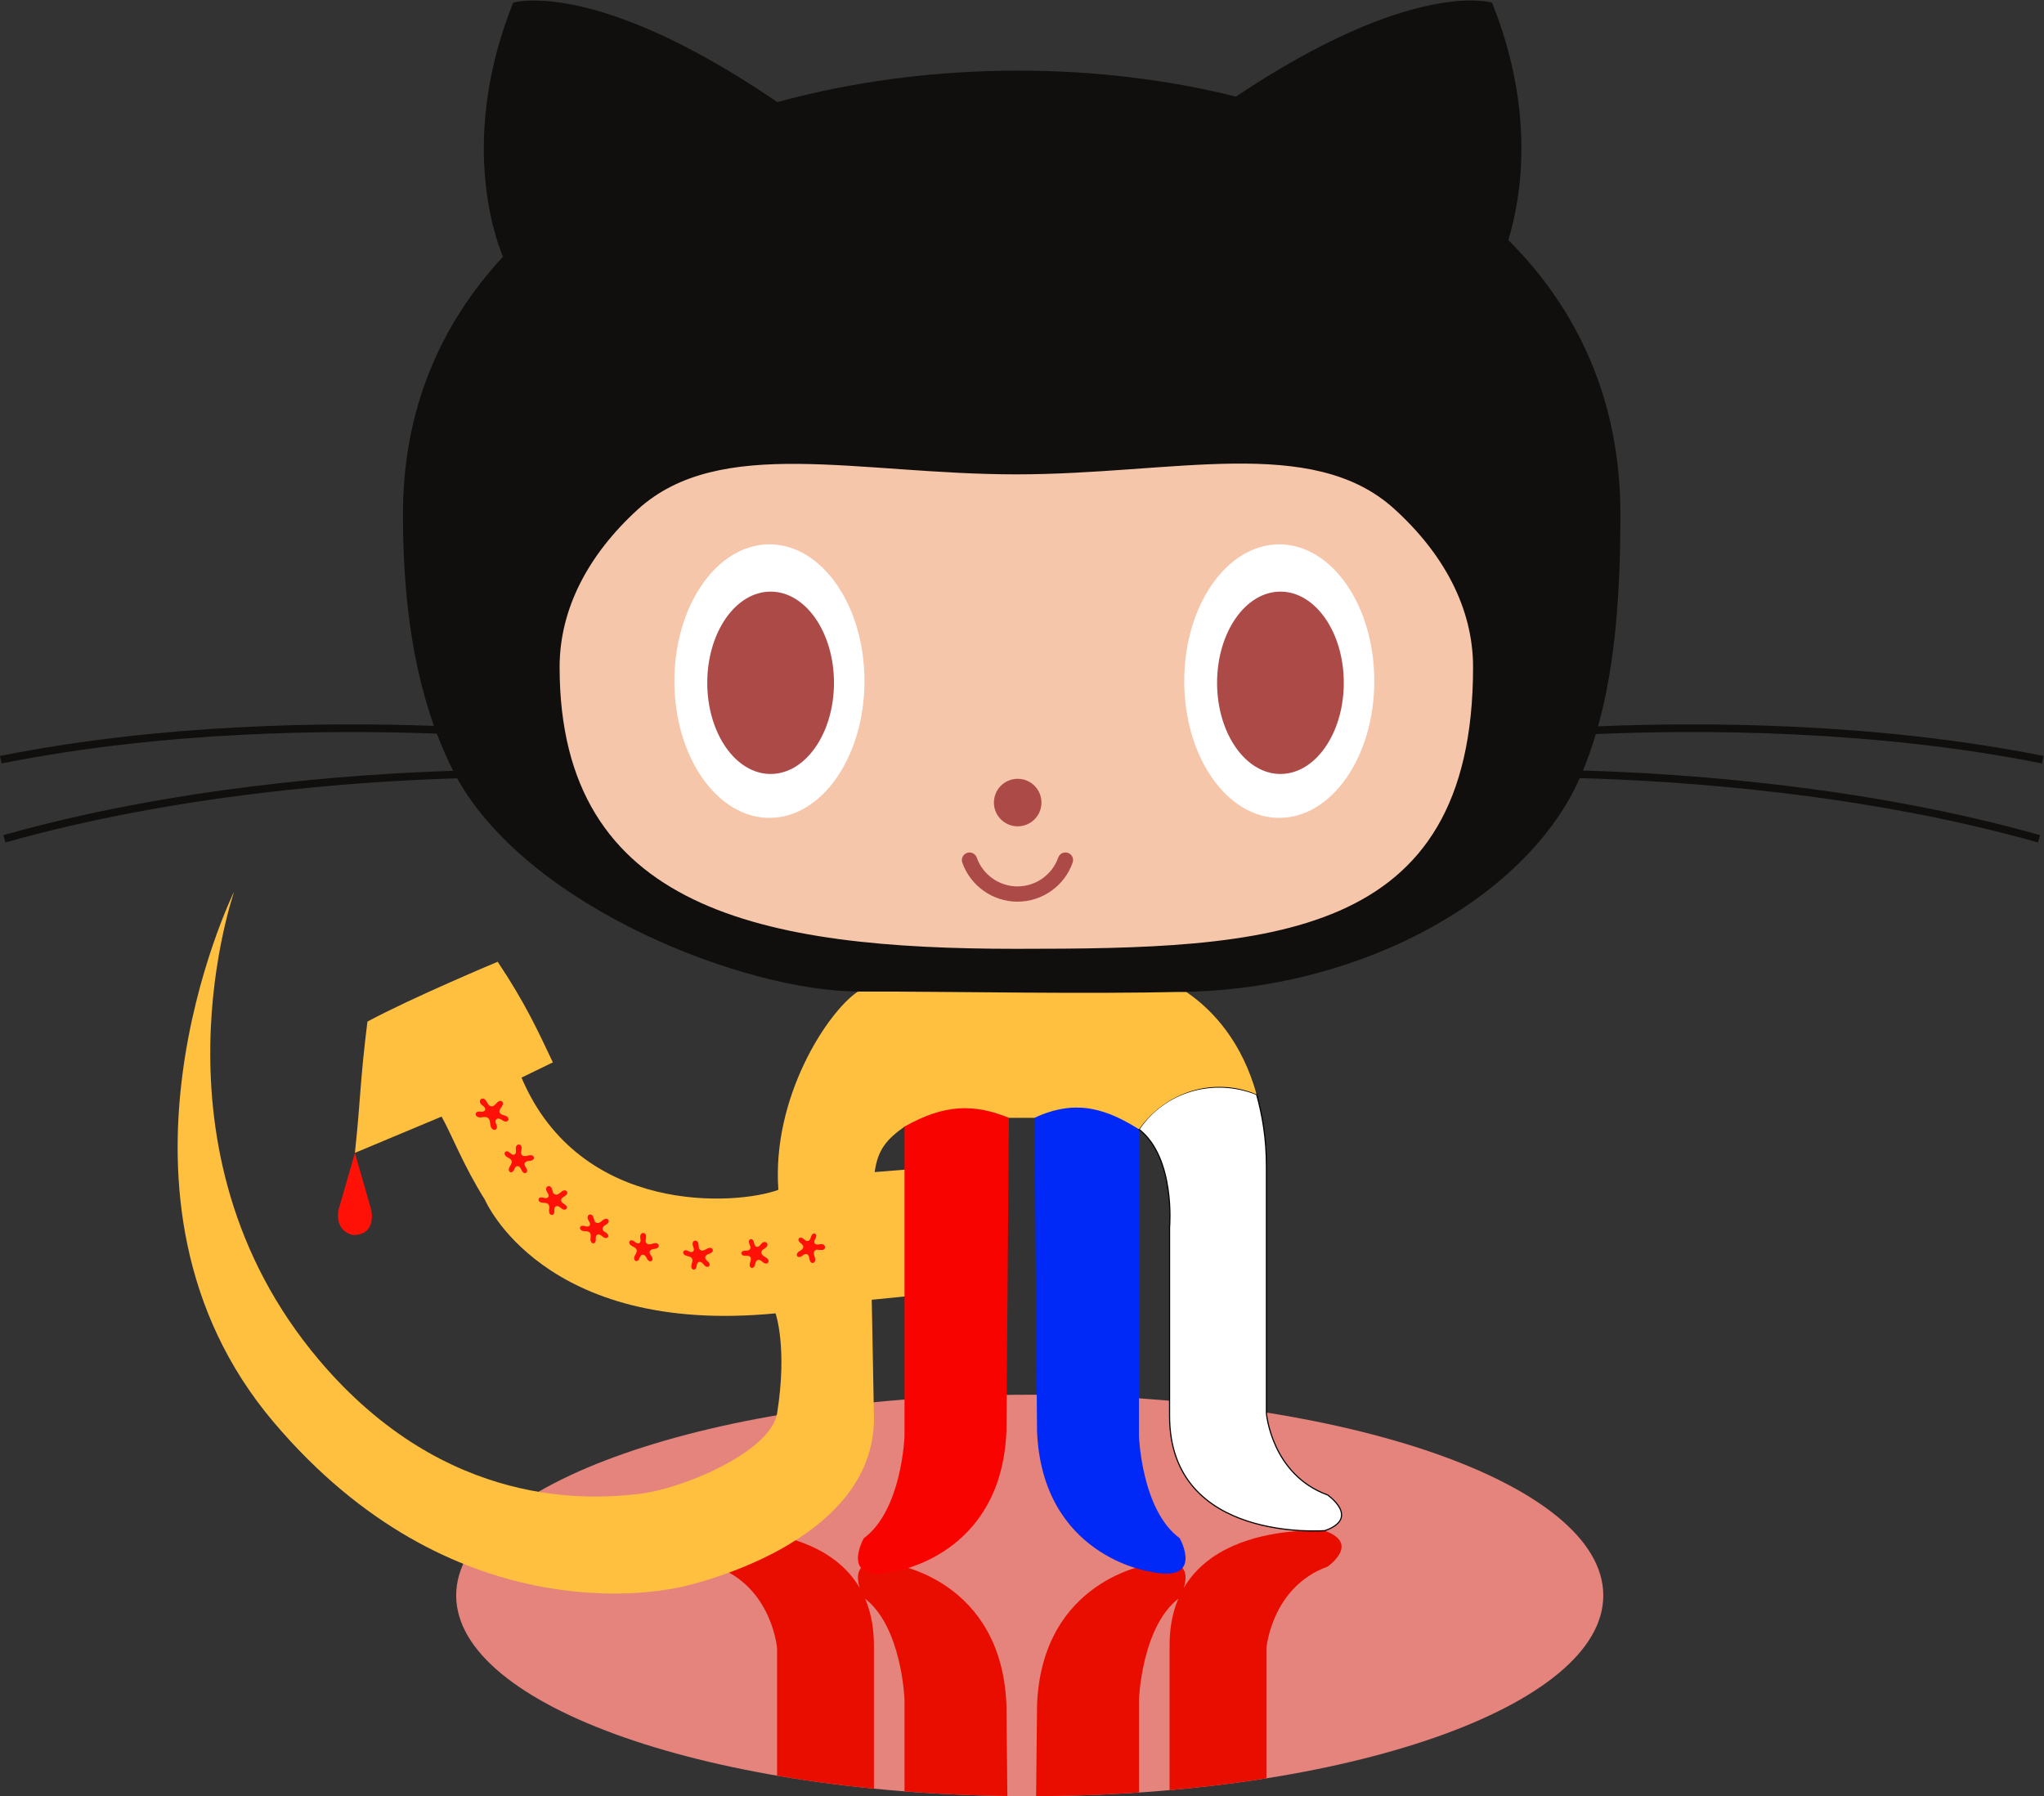 <?xml version="1.0" encoding="UTF-8" standalone="no"?>
<!-- Created with Inkscape (http://www.inkscape.org/) -->

<svg
   xmlns:dc="http://purl.org/dc/elements/1.1/"
   xmlns:cc="http://creativecommons.org/ns#"
   xmlns:rdf="http://www.w3.org/1999/02/22-rdf-syntax-ns#"
   xmlns:svg="http://www.w3.org/2000/svg"
   xmlns="http://www.w3.org/2000/svg"
   xmlns:sodipodi="http://sodipodi.sourceforge.net/DTD/sodipodi-0.dtd"
   xmlns:inkscape="http://www.inkscape.org/namespaces/inkscape"
   version="1.1"
   id="svg2"
   xml:space="preserve"
   width="239.133"
   height="210.16"
   viewBox="0 0 239.133 210.16"
   sodipodi:docname="github-octocat-SU-ru.svg"
   inkscape:version="0.92.3 (2405546, 2018-03-11)"
   inkscape:export-filename="/home/rasmiy/Изображения/GitHub/images/github-octocat-SU-ru.png"
   inkscape:export-xdpi="289.15088"
   inkscape:export-ydpi="289.15088"><rect x="0" y="0" width="239.133" height="210.16" fill="#333333" stroke="none"/><defs
     id="defs6"><inkscape:path-effect
       effect="spiro"
       id="path-effect882"
       is_visible="true" /><inkscape:path-effect
       effect="spiro"
       id="path-effect4917"
       is_visible="true" /><inkscape:path-effect
       effect="spiro"
       id="path-effect4681"
       is_visible="true" /><inkscape:path-effect
       effect="spiro"
       id="path-effect4674"
       is_visible="true" /><inkscape:path-effect
       effect="spiro"
       id="path-effect4667"
       is_visible="true" /><inkscape:path-effect
       effect="spiro"
       id="path-effect4648"
       is_visible="true" /><inkscape:path-effect
       effect="spiro"
       id="path-effect4644"
       is_visible="true" /><clipPath
       clipPathUnits="userSpaceOnUse"
       id="clipPath22"><path
         d="M 687.207,101.289 C 698.379,49.051 725.957,18.172 752.988,0 L 1041.02,0.34 C 1075.86,23.988 1111.49,68.789 1111.49,153.398 v 216.973 c 0,0 4.47,53.699 53.69,71.59 0,0 29.06,20.129 -2.25,31.309 0,0 -136.44,11.23 -136.44,-100.649 V 207.09 c 0,0 5.39,-61.008 -26.838,-86.11 v 204.29 c 0,0 2.228,64.859 35.778,89.468 0,0 22.37,40.25 -26.83,29.082 0,0 -93.948,-13.422 -98.42,-123.031 l -2.149,-209.891 h -22.582 l -2.129,209.891 c -4.472,109.609 -98.418,123.031 -98.418,123.031 -49.218,11.168 -26.836,-29.082 -26.836,-29.082 33.555,-24.609 35.782,-89.468 35.782,-89.468 V 118.641 c -32.246,22.808 -26.836,88.449 -26.836,88.449 v 165.531 c 0,111.879 -136.446,100.649 -136.446,100.649 -31.328,-11.18 -2.246,-31.309 -2.246,-31.309 49.219,-17.891 53.692,-71.59 53.692,-71.59 V 218.582 Z"
         id="path20"
         inkscape:connector-curvature="0" /></clipPath><inkscape:path-effect
       effect="spiro"
       id="path-effect882-8"
       is_visible="true" /><inkscape:path-effect
       effect="spiro"
       id="path-effect882-0"
       is_visible="true" /><inkscape:path-effect
       effect="spiro"
       id="path-effect882-0-0"
       is_visible="true" /><inkscape:path-effect
       effect="spiro"
       id="path-effect882-0-4"
       is_visible="true" /><inkscape:path-effect
       effect="spiro"
       id="path-effect882-0-4-4"
       is_visible="true" /><inkscape:path-effect
       effect="spiro"
       id="path-effect882-0-4-4-6"
       is_visible="true" /><inkscape:path-effect
       effect="spiro"
       id="path-effect882-0-4-4-1"
       is_visible="true" /><inkscape:path-effect
       effect="spiro"
       id="path-effect882-0-4-4-5"
       is_visible="true" /><inkscape:path-effect
       effect="spiro"
       id="path-effect882-0-4-4-62"
       is_visible="true" /><inkscape:path-effect
       effect="spiro"
       id="path-effect882-0-4-4-62-7"
       is_visible="true" /></defs><sodipodi:namedview
     pagecolor="#ffffff"
     bordercolor="#666666"
     borderopacity="1"
     objecttolerance="10"
     gridtolerance="10"
     guidetolerance="10"
     inkscape:pageopacity="0"
     inkscape:pageshadow="2"
     inkscape:window-width="1920"
     inkscape:window-height="1051"
     id="namedview4"
     showgrid="false"
     inkscape:zoom="3.8971762"
     inkscape:cx="98.921384"
     inkscape:cy="69.771034"
     inkscape:window-x="2560"
     inkscape:window-y="0"
     inkscape:window-maximized="1"
     inkscape:current-layer="g4617"
     fit-margin-top="0"
     fit-margin-left="0"
     fit-margin-right="0"
     fit-margin-bottom="0" /><g
     id="g10"
     inkscape:groupmode="layer"
     inkscape:label="ink_ext_XXXXXX"
     transform="matrix(1.333,0,0,-1.333,0,242.222)"
     style="display:none"><g
       id="g12"
       transform="scale(0.1)"><path
         d="m 1407.16,416.629 c 0,-97.301 -225.38,-176.168 -503.387,-176.168 -278.031,0 -503.402,78.867 -503.402,176.168 0,97.312 225.371,176.199 503.402,176.199 278.007,0 503.387,-78.887 503.387,-176.199 v 0"
         style="fill:#a5e2f4;fill-opacity:1;fill-rule:nonzero;stroke:none"
         id="path14"
         inkscape:connector-curvature="0" /><g
         id="g16"><g
           id="g18"
           clip-path="url(#clipPath22)"><path
             d="m 1407.16,416.629 c 0,-97.301 -225.38,-176.168 -503.387,-176.168 -278.031,0 -503.402,78.867 -503.402,176.168 0,97.312 225.371,176.199 503.402,176.199 278.007,0 503.387,-78.887 503.387,-176.199 v 0"
             style="fill:#86c0ea;fill-opacity:1;fill-rule:nonzero;stroke:none"
             id="path24"
             inkscape:connector-curvature="0" /></g></g><path
         d="m 328.73,934.68 -14.531,-50.625 c 0,0 -3.777,-18.301 13.457,-21.543 18.008,0.351 16.532,17.187 15.274,22.656 l -14.2,49.512 v 0"
         style="fill:#a5e2f4;fill-opacity:1;fill-rule:nonzero;stroke:none"
         id="path26"
         inkscape:connector-curvature="0" /><path
         d="m 1792.16,1146.95 1.33,6.58 c -147.68,29.53 -299.22,29.82 -390.9,26.01 15.06,54.26 19.59,116.7 19.59,186.33 0,99.86 -37.52,179.76 -98.42,240.54 10.64,34.36 24.86,110.66 -14.2,208.34 0,0 -68.91,21.88 -224.77,-82.44 -61.06,15.26 -126.036,22.8 -191.118,22.8 -71.602,0 -143.945,-9.12 -211.426,-27.63 -160.859,109.75 -231.863,87.27 -231.863,87.27 -46.36,-115.9 -17.699,-201.71 -8.988,-223.03 -54.481,-58.79 -87.743,-133.84 -87.743,-225.85 0,-69.46 7.918,-131.78 27.239,-185.94 C 288.43,1183.29 142.402,1182 0,1153.53 l 1.316,-6.58 c 143.254,28.65 290.188,29.64 382.09,26.17 4.262,-11.21 8.996,-22.09 14.309,-32.6 -90.879,-2.93 -246.043,-14.51 -394.754,-56.47 l 1.824,-6.44 C 154.668,1119.88 311.191,1131.16 401.191,1133.92 455.488,1032.71 562.539,967.336 752.988,946.809 725.957,928.645 698.391,897.766 687.207,845.52 650.371,827.902 533.77,784.898 463.809,905.227 c 0,0 -39.161,71.601 -114.114,77.207 0,0 -72.715,1.113 -5.027,-45.313 0,0 48.66,-22.93 82.227,-109.082 0,0 43.789,-146.949 255.117,-99.801 V 576.441 c 0,0 -4.473,-53.691 -53.692,-71.582 0,0 -29.082,-20.14 2.246,-31.308 0,0 136.446,-11.192 136.446,100.64 v 165.528 c 0,0 -5.403,65.64 26.836,88.457 V 556.301 c 0,0 -2.227,-64.86 -35.782,-89.473 0,0 -22.375,-40.246 26.836,-29.078 0,0 93.946,13.422 98.418,123.031 l 2.141,275.129 h 22.57 l 2.149,-275.129 c 4.472,-109.609 98.42,-123.031 98.42,-123.031 49.2,-11.168 26.83,29.078 26.83,29.078 -33.55,24.613 -35.778,89.473 -35.778,89.473 v 269.531 c 32.228,-25.094 26.838,-86.113 26.838,-86.113 V 574.191 c 0,-111.832 136.44,-100.64 136.44,-100.64 31.31,11.168 2.25,31.308 2.25,31.308 -49.22,17.891 -53.69,71.582 -53.69,71.582 V 793.41 c 0,84.61 -35.63,129.414 -70.47,153.067 203.11,20.136 300.57,85.723 345.48,187.613 88.96,-2.44 249.06,-13.28 402.21,-56.48 l 1.81,6.44 c -152.26,42.95 -311.31,54.07 -401.17,56.68 4.26,10.3 7.97,21 11.27,32.02 91.05,3.88 243.28,3.84 391.54,-25.8 v 0"
         style="fill:#100f0d;fill-opacity:1;fill-rule:nonzero;stroke:none"
         id="path28"
         inkscape:connector-curvature="0" /><path
         d="m 1223.52,1370.58 c 43.75,-39.63 69.34,-87.49 69.34,-139.05 0,-240.757 -179.48,-247.28 -400.848,-247.28 -221.399,0 -400.86,33.34 -400.86,247.28 0,51.22 25.235,98.77 68.446,138.25 72.062,65.78 194.043,30.95 332.414,30.95 137.818,0 259.338,35.18 331.508,-30.15 v 0"
         style="fill:#f5c6aa;fill-opacity:1;fill-rule:nonzero;stroke:none"
         id="path30"
         inkscape:connector-curvature="0" /><path
         d="m 758.711,1219.25 c 0,-66.31 -37.344,-120.06 -83.398,-120.06 -46.067,0 -83.418,53.75 -83.418,120.06 0,66.31 37.351,120.04 83.418,120.04 46.054,0 83.398,-53.73 83.398,-120.04 v 0"
         style="fill:#ffffff;fill-opacity:1;fill-rule:nonzero;stroke:none"
         id="path32"
         inkscape:connector-curvature="0" /><path
         d="m 731.953,1217.75 c 0,-44.2 -24.91,-80.02 -55.605,-80.02 -30.723,0 -55.606,35.82 -55.606,80.02 0,44.21 24.883,80.05 55.606,80.05 30.695,0 55.605,-35.84 55.605,-80.05 v 0"
         style="fill:#ac4a48;fill-opacity:1;fill-rule:nonzero;stroke:none"
         id="path34"
         inkscape:connector-curvature="0" /><path
         d="m 1206.18,1219.25 c 0,-66.31 -37.35,-120.06 -83.42,-120.06 -46.06,0 -83.4,53.75 -83.4,120.06 0,66.31 37.34,120.04 83.4,120.04 46.07,0 83.42,-53.73 83.42,-120.04 v 0"
         style="fill:#ffffff;fill-opacity:1;fill-rule:nonzero;stroke:none"
         id="path36"
         inkscape:connector-curvature="0" /><path
         d="m 1179.4,1217.75 c 0,-44.2 -24.9,-80.02 -55.61,-80.02 -30.7,0 -55.6,35.82 -55.6,80.02 0,44.21 24.9,80.05 55.6,80.05 30.71,0 55.61,-35.84 55.61,-80.05 v 0"
         style="fill:#ac4a48;fill-opacity:1;fill-rule:nonzero;stroke:none"
         id="path38"
         inkscape:connector-curvature="0" /><path
         d="m 914.047,1112.63 c 0,-11.52 -9.336,-20.86 -20.863,-20.86 -11.524,0 -20.86,9.34 -20.86,20.86 0,11.52 9.336,20.86 20.86,20.86 11.527,0 20.863,-9.34 20.863,-20.86 v 0"
         style="fill:#ac4a48;fill-opacity:1;fill-rule:nonzero;stroke:none"
         id="path40"
         inkscape:connector-curvature="0" /><path
         d="m 844.59,1059.89 c -1.231,3.5 0.605,7.33 4.09,8.56 3.488,1.23 7.328,-0.61 8.554,-4.08 5.364,-15.16 19.739,-25.33 35.774,-25.33 16.039,0 30.414,10.17 35.785,25.33 1.23,3.49 5.059,5.31 8.555,4.08 3.496,-1.23 5.312,-5.06 4.082,-8.56 -7.246,-20.48 -26.719,-34.25 -48.422,-34.25 -21.699,0 -41.153,13.77 -48.418,34.25 v 0"
         style="fill:#ac4a48;fill-opacity:1;fill-rule:nonzero;stroke:none"
         id="path42"
         inkscape:connector-curvature="0" /><path
         d="m 382.148,964.523 c 0,-5.566 -6.523,-10.058 -14.55,-10.058 -8.028,0 -14.543,4.492 -14.543,10.058 0,5.567 6.515,10.079 14.543,10.079 8.027,0 14.55,-4.512 14.55,-10.079 v 0"
         style="fill:#c5ead4;fill-opacity:1;fill-rule:nonzero;stroke:none"
         id="path44"
         inkscape:connector-curvature="0" /><path
         d="m 422.422,942.16 c 0,-5.566 -6.524,-10.078 -14.551,-10.078 -8.027,0 -14.543,4.512 -14.543,10.078 0,5.547 6.516,10.059 14.543,10.059 8.027,0 14.551,-4.512 14.551,-10.059 v 0"
         style="fill:#c5ead4;fill-opacity:1;fill-rule:nonzero;stroke:none"
         id="path46"
         inkscape:connector-curvature="0" /><path
         d="m 447.031,913.059 c 0,-5.547 -6.515,-10.059 -14.551,-10.059 -8.027,0 -14.531,4.512 -14.531,10.059 0,5.566 6.504,10.078 14.531,10.078 8.036,0 14.551,-4.512 14.551,-10.078 v 0"
         style="fill:#c5ead4;fill-opacity:1;fill-rule:nonzero;stroke:none"
         id="path48"
         inkscape:connector-curvature="0" /><path
         d="m 469.395,879.504 c 0,-5.566 -6.504,-10.078 -14.532,-10.078 -8.039,0 -14.55,4.512 -14.55,10.078 0,5.566 6.511,10.078 14.55,10.078 8.028,0 14.532,-4.512 14.532,-10.078 v 0"
         style="fill:#c5ead4;fill-opacity:1;fill-rule:nonzero;stroke:none"
         id="path50"
         inkscape:connector-curvature="0" /><path
         d="m 494.016,848.176 c 0,-5.547 -6.516,-10.059 -14.543,-10.059 -8.028,0 -14.551,4.512 -14.551,10.059 0,5.566 6.523,10.078 14.551,10.078 8.027,0 14.543,-4.512 14.543,-10.078 v 0"
         style="fill:#c5ead4;fill-opacity:1;fill-rule:nonzero;stroke:none"
         id="path52"
         inkscape:connector-curvature="0" /><path
         d="m 527.578,821.34 c 0,-5.559 -6.515,-10.078 -14.551,-10.078 -8.027,0 -14.531,4.519 -14.531,10.078 0,5.547 6.504,10.058 14.531,10.058 8.036,0 14.551,-4.511 14.551,-10.058 v 0"
         style="fill:#c5ead4;fill-opacity:1;fill-rule:nonzero;stroke:none"
         id="path54"
         inkscape:connector-curvature="0" /><path
         d="m 574.559,803.43 c 0,-5.551 -6.512,-10.059 -14.539,-10.059 -8.04,0 -14.551,4.508 -14.551,10.059 0,5.57 6.511,10.082 14.551,10.082 8.027,0 14.539,-4.512 14.539,-10.082 v 0"
         style="fill:#c5ead4;fill-opacity:1;fill-rule:nonzero;stroke:none"
         id="path56"
         inkscape:connector-curvature="0" /><path
         d="m 621.316,803.43 c 0,-5.551 -6.511,-10.059 -14.539,-10.059 -8.039,0 -14.55,4.508 -14.55,10.059 0,5.57 6.511,10.082 14.55,10.082 8.028,0 14.539,-4.512 14.539,-10.082 v 0"
         style="fill:#c5ead4;fill-opacity:1;fill-rule:nonzero;stroke:none"
         id="path58"
         inkscape:connector-curvature="0" /><path
         d="m 668.777,811.219 c 0,-5.559 -6.511,-10.071 -14.539,-10.071 -8.039,0 -14.55,4.512 -14.55,10.071 0,5.57 6.511,10.082 14.55,10.082 8.028,0 14.539,-4.512 14.539,-10.082 v 0"
         style="fill:#c5ead4;fill-opacity:1;fill-rule:nonzero;stroke:none"
         id="path60"
         inkscape:connector-curvature="0" /></g></g><g
     transform="matrix(1.333,0,0,-1.333,0,242.222)"
     inkscape:label="Копия слоя ink_ext_XXXXXX"
     inkscape:groupmode="layer"
     id="g4617"><g
       transform="scale(0.1)"
       id="g4615"><path
         inkscape:connector-curvature="0"
         id="path4571"
         style="fill:#e4847d;fill-opacity:1;fill-rule:nonzero;stroke:none"
         d="m 1407.16,416.629 c 0,-97.301 -225.38,-176.168 -503.387,-176.168 -278.031,0 -503.402,78.867 -503.402,176.168 0,97.312 225.371,176.199 503.402,176.199 278.007,0 503.387,-78.887 503.387,-176.199 v 0" /><g
         id="g4577"><g
           clip-path="url(#clipPath22)"
           id="g4575"><path
             inkscape:connector-curvature="0"
             id="path4573"
             style="fill:#e90d00;fill-opacity:1;fill-rule:nonzero;stroke:none"
             d="m 1407.16,416.629 c 0,-97.301 -225.38,-176.168 -503.387,-176.168 -278.031,0 -503.402,78.867 -503.402,176.168 0,97.312 225.371,176.199 503.402,176.199 278.007,0 503.387,-78.887 503.387,-176.199 v 0" /></g></g><path
         inkscape:connector-curvature="0"
         id="path4579"
         style="fill:#ff1107;fill-opacity:1;fill-rule:nonzero;stroke:none"
         d="m 311.483,805.133 -14.531,-50.625 c 0,0 -3.777,-18.301 13.457,-21.543 18.008,0.351 16.532,17.187 15.274,22.656 l -14.2,49.512 v 0"
         sodipodi:nodetypes="cccccc" /><path
         style="fill:#ffc040;fill-opacity:1;fill-rule:nonzero;stroke:none;stroke-width:0.133"
         d="m 105.846,131.803 c -0.478,-5.031 -1.713,-10.406 -5.447,-15.816 -3.604,2.422 -10.091,12.434 -9.314,23.211 -4.821,1.805 -23.18,3.095 -30.059,-13.131 l 3.67,-1.783 c -1.738,-3.659 -3.184,-6.868 -6.457,-11.777 0,0 -9.995,4.181 -15.243,7.004 -0.889,7.165 -0.76,8.732 -1.464,15.365 0,0 4.927,-2.07 10.143,-4.247 1.133,1.996 2.57,5.773 5.064,9.721 0,0 6.746,15.964 34.016,13.307 0,0 1.418,3.98 0.182,11.711 -0.707,4.422 -10.971,8.88 -16.412,9.455 -5.197,0.55 -22.246,1.976 -37.193,-15.707 -20.884,-24.707 -9.724,-55.226 -9.947,-54.797 -0.224,0.429 -17.422,36 4.625,62.057 20.93,24.737 45.013,19.744 46.625,19.516 2.147,-0.304 23.916,-5.314 23.635,-20.223 l -0.257,-13.603 c 0,0 2.196,-0.215 3.893,-0.387 0.032,-1.493 1.581,-14.953 0.223,-14.858 -1.303,0.091 -2.411,0.214 -3.773,0.298 0.357,-2.568 1.342,-3.793 3.492,-5.315 z"
         id="path4661"
         transform="matrix(7.5,0,0,-7.5,0,1816.7)"
         inkscape:connector-curvature="0"
         sodipodi:nodetypes="cccccccccccscscscsccscc" /><path
         style="fill:#f90300;fill-opacity:1;fill-rule:nonzero;stroke:none;stroke-width:0.133"
         d="m 118.061,130.771 c -5.247,-2.462 -8.291,-1.951 -12.215,1.031 v 36.25 c 0,0 -0.296,8.648 -4.77,11.93 0,0 -2.983,5.366 3.578,3.877 0,0 12.525,-1.79 13.121,-16.404 z"
         id="path4670"
         transform="matrix(7.5,0,0,-7.5,0,1816.7)"
         inkscape:connector-curvature="0"
         sodipodi:nodetypes="ccccccc" /><path
         style="fill:#0028f7;fill-opacity:1;fill-rule:nonzero;stroke:none;stroke-width:0.133"
         d="m 133.287,132.115 c -2.984,-3.409 -8.183,-4.273 -12.217,-1.344 l 0.287,36.684 c 0.596,14.615 13.123,16.404 13.123,16.404 6.56,1.489 3.576,-3.877 3.576,-3.877 -4.473,-3.282 -4.77,-11.93 -4.77,-11.93 z"
         id="path4677"
         transform="matrix(7.5,0,0,-7.5,0,1816.7)"
         inkscape:connector-curvature="0"
         sodipodi:nodetypes="ccccccc" /><path
         style="fill:#ffffff;fill-opacity:1;fill-rule:nonzero;stroke:#000000;stroke-width:0.133;stroke-miterlimit:4;stroke-dasharray:none;stroke-opacity:1"
         d="m 147.047,128.027 c -5.092,-2.032 -10.78,-0.337 -13.76,4.088 4.297,3.346 3.578,11.482 3.578,11.482 v 22.07 c 0,14.911 18.191,13.418 18.191,13.418 4.175,-1.489 0.301,-4.174 0.301,-4.174 -6.563,-2.385 -7.158,-9.545 -7.158,-9.545 v -28.928 c 0,-3.265 -0.474,-5.976 -1.152,-8.412 z"
         id="path4684"
         transform="matrix(7.5,0,0,-7.5,0,1816.7)"
         inkscape:connector-curvature="0"
         sodipodi:nodetypes="cccscccsc" /><path
         style="fill:#ffc040;fill-opacity:1;fill-rule:nonzero;stroke:none;stroke-width:0.133"
         d="m 138.803,116.023 c -12.495,-0.396 -25.011,0.009 -38.404,-0.043 3.32,5.802 4.134,9.86 5.447,15.816 4.701,-2.66 8.158,-2.675 12.215,-1.031 h 3.01 c 5.016,-2.355 8.664,-0.865 12.217,1.344 3.216,-4.492 8.815,-6.156 13.76,-4.088 -1.665,-5.982 -4.943,-9.757 -8.244,-11.998 z"
         id="path4920"
         transform="matrix(7.5,0,0,-7.5,0,1816.662)"
         inkscape:connector-curvature="0"
         sodipodi:nodetypes="cccccccc" /><path
         style="fill:#100f0d;fill-opacity:1;fill-rule:nonzero;stroke:none;stroke-width:0.133"
         d="M 61.865,0.014 C 60.643,0.066 60.051,0.254 60.051,0.254 53.869,15.707 57.692,27.15 58.854,29.992 51.589,37.831 47.154,47.837 47.154,60.105 c 0,9.261 1.055,17.57 3.631,24.791 C 38.457,84.448 18.987,84.62 0,88.416 l 0.176,0.879 C 19.276,85.475 38.867,85.342 51.121,85.805 c 0.568,1.495 1.2,2.946 1.908,4.348 -12.117,0.391 -32.807,1.935 -52.635,7.529 l 0.244,0.857 C 20.623,92.903 41.492,91.399 53.492,91.031 c 8.56,15.298 33.869,24.928 46.906,24.949 13.428,0.022 25.625,0.319 38.404,0.043 21.303,-0.461 40.076,-11.428 46.064,-25.014 11.861,0.325 33.207,1.769 53.627,7.529 l 0.242,-0.857 c -20.301,-5.727 -41.509,-7.211 -53.49,-7.559 0.568,-1.373 1.064,-2.8 1.504,-4.27 12.14,-0.517 32.437,-0.511 52.205,3.441 l 0.178,-0.879 c -19.691,-3.937 -39.897,-3.975 -52.121,-3.467 2.008,-7.235 2.611,-15.56 2.611,-24.844 0,-13.315 -5.001,-23.968 -13.121,-32.072 1.419,-4.581 3.313,-14.755 -1.895,-27.779 0,0 -9.187,-2.917 -29.969,10.992 -8.141,-2.035 -16.805,-3.039 -25.482,-3.039 -9.547,0 -19.192,1.216 -28.189,3.684 C 74.881,0.916 65.533,-0.143 61.865,0.014 Z"
         id="path4581"
         transform="matrix(7.5,0,0,-7.5,0,1816.662)"
         inkscape:connector-curvature="0"
         sodipodi:nodetypes="sccsccccccccssccccccccscccscs" /><path
         inkscape:connector-curvature="0"
         id="path4583"
         style="fill:#f5c6aa;fill-opacity:1;fill-rule:nonzero;stroke:none"
         d="m 1223.52,1370.58 c 43.75,-39.63 69.34,-87.49 69.34,-139.05 0,-240.757 -179.48,-247.28 -400.848,-247.28 -221.399,0 -400.86,33.34 -400.86,247.28 0,51.22 25.235,98.77 68.446,138.25 72.062,65.78 194.043,30.95 332.414,30.95 137.818,0 259.338,35.18 331.508,-30.15 v 0" /><path
         inkscape:connector-curvature="0"
         id="path4585"
         style="fill:#ffffff;fill-opacity:1;fill-rule:nonzero;stroke:none"
         d="m 758.711,1219.25 c 0,-66.31 -37.344,-120.06 -83.398,-120.06 -46.067,0 -83.418,53.75 -83.418,120.06 0,66.31 37.351,120.04 83.418,120.04 46.054,0 83.398,-53.73 83.398,-120.04 v 0" /><path
         inkscape:connector-curvature="0"
         id="path4587"
         style="fill:#ac4a48;fill-opacity:1;fill-rule:nonzero;stroke:none"
         d="m 731.953,1217.75 c 0,-44.2 -24.91,-80.02 -55.605,-80.02 -30.723,0 -55.606,35.82 -55.606,80.02 0,44.21 24.883,80.05 55.606,80.05 30.695,0 55.605,-35.84 55.605,-80.05 v 0" /><path
         inkscape:connector-curvature="0"
         id="path4589"
         style="fill:#ffffff;fill-opacity:1;fill-rule:nonzero;stroke:none"
         d="m 1206.18,1219.25 c 0,-66.31 -37.35,-120.06 -83.42,-120.06 -46.06,0 -83.4,53.75 -83.4,120.06 0,66.31 37.34,120.04 83.4,120.04 46.07,0 83.42,-53.73 83.42,-120.04 v 0" /><path
         inkscape:connector-curvature="0"
         id="path4591"
         style="fill:#ac4a48;fill-opacity:1;fill-rule:nonzero;stroke:none"
         d="m 1179.4,1217.75 c 0,-44.2 -24.9,-80.02 -55.61,-80.02 -30.7,0 -55.6,35.82 -55.6,80.02 0,44.21 24.9,80.05 55.6,80.05 30.71,0 55.61,-35.84 55.61,-80.05 v 0" /><path
         inkscape:connector-curvature="0"
         id="path4593"
         style="fill:#ac4a48;fill-opacity:1;fill-rule:nonzero;stroke:none"
         d="m 914.047,1112.63 c 0,-11.52 -9.336,-20.86 -20.863,-20.86 -11.524,0 -20.86,9.34 -20.86,20.86 0,11.52 9.336,20.86 20.86,20.86 11.527,0 20.863,-9.34 20.863,-20.86 v 0" /><path
         inkscape:connector-curvature="0"
         id="path4595"
         style="fill:#ac4a48;fill-opacity:1;fill-rule:nonzero;stroke:none"
         d="m 844.59,1059.89 c -1.231,3.5 0.605,7.33 4.09,8.56 3.488,1.23 7.328,-0.61 8.554,-4.08 5.364,-15.16 19.739,-25.33 35.774,-25.33 16.039,0 30.414,10.17 35.785,25.33 1.23,3.49 5.059,5.31 8.555,4.08 3.496,-1.23 5.312,-5.06 4.082,-8.56 -7.246,-20.48 -26.719,-34.25 -48.422,-34.25 -21.699,0 -41.153,13.77 -48.418,34.25 v 0" /></g><path
       style="fill:#ff1107;fill-opacity:1;fill-rule:evenodd;stroke:none;stroke-width:1.297px;stroke-linecap:butt;stroke-linejoin:miter;stroke-opacity:1"
       d="m 42.868,84.746 c 0.037,-0.057 0.093,-0.102 0.156,-0.126 0.063,-0.025 0.134,-0.029 0.2,-0.013 0.084,0.021 0.157,0.074 0.219,0.134 0.062,0.06 0.116,0.128 0.179,0.189 0.062,0.06 0.135,0.113 0.219,0.135 0.042,0.011 0.086,0.013 0.129,0.004 0.042,-0.009 0.083,-0.03 0.113,-0.061 0.03,-0.03 0.049,-0.07 0.057,-0.112 0.009,-0.042 0.007,-0.085 -0.003,-0.126 -0.019,-0.083 -0.066,-0.156 -0.116,-0.225 -0.05,-0.068 -0.105,-0.134 -0.144,-0.21 -0.019,-0.038 -0.034,-0.078 -0.041,-0.12 -0.007,-0.042 -0.006,-0.085 0.005,-0.126 0.013,-0.047 0.04,-0.089 0.074,-0.123 0.034,-0.034 0.075,-0.062 0.118,-0.083 0.087,-0.043 0.182,-0.064 0.274,-0.094 0.092,-0.03 0.184,-0.07 0.249,-0.142 0.032,-0.036 0.056,-0.08 0.066,-0.127 0.01,-0.047 0.005,-0.098 -0.018,-0.141 -0.023,-0.043 -0.063,-0.077 -0.109,-0.095 -0.046,-0.018 -0.096,-0.023 -0.145,-0.017 -0.098,0.012 -0.186,0.063 -0.269,0.115 -0.083,0.052 -0.167,0.108 -0.263,0.131 -0.048,0.011 -0.098,0.014 -0.146,0.004 -0.048,-0.01 -0.094,-0.035 -0.126,-0.072 -0.024,-0.028 -0.04,-0.062 -0.049,-0.098 -0.009,-0.036 -0.01,-0.073 -0.006,-0.11 0.008,-0.073 0.036,-0.143 0.063,-0.211 0.027,-0.068 0.055,-0.138 0.062,-0.211 0.004,-0.037 0.002,-0.074 -0.007,-0.11 -0.009,-0.036 -0.026,-0.07 -0.05,-0.097 -0.041,-0.046 -0.102,-0.07 -0.163,-0.071 -0.061,-7.6e-4 -0.121,0.021 -0.171,0.058 -0.049,0.036 -0.088,0.085 -0.116,0.14 -0.028,0.054 -0.046,0.113 -0.059,0.173 -0.025,0.12 -0.028,0.243 -0.053,0.363 -0.013,0.06 -0.031,0.119 -0.059,0.173 -0.028,0.054 -0.068,0.103 -0.117,0.139 -0.045,0.033 -0.099,0.054 -0.154,0.065 -0.055,0.011 -0.111,0.013 -0.167,0.011 -0.112,-0.005 -0.223,-0.028 -0.335,-0.031 -0.056,-0.001 -0.113,0.003 -0.167,0.016 -0.054,0.014 -0.107,0.037 -0.15,0.073 -0.043,0.036 -0.077,0.084 -0.092,0.138 -0.015,0.054 -0.009,0.114 0.019,0.163 0.019,0.032 0.047,0.059 0.079,0.078 0.032,0.019 0.068,0.031 0.105,0.038 0.073,0.014 0.149,0.006 0.223,7.21e-4 0.074,-0.006 0.151,-0.01 0.223,0.01 0.036,0.01 0.071,0.025 0.1,0.048 0.029,0.023 0.054,0.053 0.067,0.088 0.013,0.034 0.015,0.072 0.009,0.107 -0.006,0.036 -0.021,0.07 -0.04,0.101 -0.038,0.062 -0.095,0.11 -0.152,0.155 -0.057,0.045 -0.117,0.088 -0.166,0.141 -0.049,0.053 -0.089,0.118 -0.102,0.19 -0.013,0.072 0.001,0.149 0.044,0.208 0.043,0.059 0.114,0.096 0.187,0.099 0.073,0.003 0.145,-0.027 0.2,-0.073 0.056,-0.047 0.096,-0.109 0.135,-0.17 z"
       id="path880-3"
       inkscape:connector-curvature="0"
       inkscape:path-effect="#path-effect882-0"
       inkscape:original-d="m 42.868131,84.746321 c 0.356613,0.131658 0.297094,-0.06108 0.35663,-0.138888 0.05953,-0.0778 0.599354,0.591304 0.857422,0.400598 0.258014,-0.190725 -0.336035,-0.60597 -0.24197,-0.918848 0.09407,-0.312877 0.910648,-0.408628 0.763004,-0.710193 -0.14761,-0.301527 -0.820648,0.274483 -1.057635,0.06554 -0.236974,-0.208937 0.359524,-0.731872 0.01345,-0.836326 -0.346107,-0.104472 -0.426182,0.734699 -0.738707,0.97369 -0.312585,0.238928 -1.059581,0.126942 -1.046489,0.434876 0.01309,0.307914 0.808545,0.181411 0.795899,0.263042 -0.02767,0.178586 0.01651,0.912848 0.114937,0.757026 z"
       sodipodi:nodetypes="cssssssssssc" /><path
       style="fill:#ff1107;fill-opacity:1;fill-rule:evenodd;stroke:none;stroke-width:1.195px;stroke-linecap:butt;stroke-linejoin:miter;stroke-opacity:1"
       d="m 45.721,80.523 c 0.003,-0.058 0.023,-0.115 0.057,-0.162 0.034,-0.047 0.081,-0.085 0.134,-0.107 0.084,-0.035 0.179,-0.032 0.268,-0.015 0.089,0.017 0.176,0.046 0.265,0.063 0.089,0.016 0.185,0.019 0.268,-0.017 0.042,-0.018 0.08,-0.046 0.107,-0.082 0.027,-0.036 0.044,-0.081 0.043,-0.127 -5.53e-4,-0.042 -0.016,-0.083 -0.04,-0.118 -0.024,-0.034 -0.057,-0.062 -0.094,-0.083 -0.073,-0.041 -0.158,-0.055 -0.242,-0.064 -0.083,-0.009 -0.168,-0.015 -0.248,-0.042 -0.04,-0.014 -0.078,-0.033 -0.11,-0.059 -0.033,-0.026 -0.06,-0.06 -0.075,-0.099 -0.014,-0.036 -0.019,-0.075 -0.016,-0.113 0.003,-0.038 0.014,-0.076 0.028,-0.111 0.029,-0.071 0.074,-0.134 0.115,-0.2 0.04,-0.065 0.076,-0.136 0.084,-0.212 0.004,-0.038 6.53e-4,-0.077 -0.012,-0.114 -0.013,-0.036 -0.036,-0.069 -0.067,-0.091 -0.037,-0.027 -0.085,-0.037 -0.131,-0.033 -0.046,0.004 -0.089,0.023 -0.126,0.05 -0.074,0.054 -0.122,0.137 -0.162,0.219 -0.04,0.082 -0.077,0.169 -0.137,0.238 -0.03,0.035 -0.066,0.064 -0.108,0.084 -0.042,0.019 -0.089,0.028 -0.134,0.02 -0.034,-0.006 -0.065,-0.02 -0.093,-0.04 -0.028,-0.02 -0.051,-0.045 -0.072,-0.072 -0.041,-0.055 -0.067,-0.118 -0.095,-0.181 -0.028,-0.062 -0.059,-0.124 -0.107,-0.173 -0.024,-0.024 -0.052,-0.045 -0.083,-0.059 -0.031,-0.014 -0.066,-0.02 -0.1,-0.017 -0.048,0.005 -0.092,0.03 -0.124,0.066 -0.032,0.036 -0.051,0.082 -0.058,0.129 -0.014,0.095 0.018,0.191 0.063,0.275 0.045,0.085 0.102,0.162 0.143,0.249 0.021,0.043 0.037,0.089 0.045,0.136 0.008,0.047 0.008,0.096 -0.005,0.142 -0.013,0.045 -0.037,0.086 -0.067,0.121 -0.03,0.035 -0.066,0.065 -0.105,0.092 -0.077,0.053 -0.162,0.091 -0.241,0.141 -0.078,0.05 -0.152,0.115 -0.186,0.202 -0.017,0.043 -0.023,0.091 -0.015,0.137 0.009,0.046 0.033,0.089 0.07,0.117 0.03,0.023 0.068,0.036 0.105,0.038 0.038,0.003 0.076,-0.004 0.112,-0.017 0.071,-0.026 0.131,-0.075 0.189,-0.124 0.058,-0.049 0.116,-0.1 0.185,-0.131 0.035,-0.015 0.072,-0.025 0.11,-0.027 0.038,-0.001 0.076,0.007 0.109,0.026 0.03,0.017 0.054,0.042 0.072,0.071 0.018,0.029 0.03,0.061 0.037,0.094 0.014,0.066 0.009,0.135 0.002,0.203 -0.007,0.068 -0.015,0.136 -0.01,0.203 0.005,0.068 0.025,0.136 0.065,0.19 0.04,0.055 0.102,0.095 0.169,0.104 0.067,0.009 0.138,-0.013 0.189,-0.058 0.051,-0.045 0.08,-0.111 0.089,-0.179 0.009,-0.067 -0.002,-0.136 -0.014,-0.202 z"
       id="path880-3-4"
       inkscape:connector-curvature="0"
       inkscape:path-effect="#path-effect882-0-4"
       inkscape:original-d="m 45.720969,80.522999 c 0.372219,-0.0965 0.195652,-0.189673 0.190942,-0.269618 -0.0047,-0.07995 0.873544,0.07456 0.951258,-0.178259 0.07767,-0.25281 -0.673677,-0.217419 -0.808427,-0.465288 -0.134756,-0.247881 0.451367,-0.723029 0.131703,-0.841159 -0.319614,-0.118106 -0.46959,0.59158 -0.798361,0.577973 -0.328725,-0.01358 -0.204135,-0.650517 -0.549738,-0.541937 -0.345642,0.108568 0.15295,0.686116 0.06422,0.997439 -0.08883,0.31131 -0.758747,0.618266 -0.541965,0.808667 0.216793,0.190378 0.765458,-0.293732 0.810088,-0.23509 0.09764,0.128295 0.624871,0.575729 0.598837,0.426137 z"
       sodipodi:nodetypes="cssssssssssc" /><path
       style="fill:#ff1107;fill-opacity:1;fill-rule:evenodd;stroke:none;stroke-width:1.195px;stroke-linecap:butt;stroke-linejoin:miter;stroke-opacity:1"
       d="m 48.546,77.006 c 0.028,-0.051 0.071,-0.093 0.122,-0.121 0.051,-0.028 0.11,-0.042 0.168,-0.038 0.091,0.005 0.175,0.049 0.248,0.103 0.073,0.054 0.138,0.118 0.211,0.172 0.073,0.054 0.158,0.097 0.249,0.101 0.045,0.002 0.092,-0.007 0.132,-0.027 0.04,-0.021 0.075,-0.054 0.094,-0.095 0.018,-0.038 0.022,-0.082 0.015,-0.123 -0.007,-0.041 -0.024,-0.081 -0.048,-0.115 -0.048,-0.069 -0.119,-0.118 -0.19,-0.163 -0.071,-0.044 -0.145,-0.086 -0.205,-0.146 -0.03,-0.03 -0.056,-0.064 -0.073,-0.102 -0.018,-0.038 -0.027,-0.08 -0.024,-0.122 0.003,-0.038 0.016,-0.076 0.035,-0.109 0.019,-0.033 0.045,-0.062 0.074,-0.088 0.057,-0.051 0.125,-0.088 0.19,-0.13 0.065,-0.041 0.128,-0.089 0.168,-0.154 0.02,-0.033 0.034,-0.069 0.038,-0.108 0.004,-0.038 -0.003,-0.078 -0.021,-0.112 -0.022,-0.04 -0.06,-0.07 -0.104,-0.086 -0.043,-0.016 -0.091,-0.018 -0.136,-0.01 -0.09,0.016 -0.169,0.07 -0.241,0.127 -0.072,0.057 -0.142,0.118 -0.227,0.154 -0.042,0.018 -0.088,0.029 -0.134,0.028 -0.046,-7.21e-4 -0.092,-0.014 -0.129,-0.04 -0.028,-0.02 -0.05,-0.047 -0.066,-0.077 -0.016,-0.03 -0.027,-0.063 -0.033,-0.096 -0.013,-0.067 -0.009,-0.136 -0.007,-0.204 0.002,-0.068 4.6e-4,-0.138 -0.021,-0.202 -0.011,-0.032 -0.027,-0.063 -0.049,-0.089 -0.022,-0.026 -0.05,-0.047 -0.082,-0.059 -0.045,-0.016 -0.096,-0.013 -0.14,0.006 -0.044,0.019 -0.081,0.052 -0.109,0.091 -0.054,0.079 -0.067,0.18 -0.063,0.275 0.004,0.096 0.021,0.191 0.021,0.286 -2.09e-4,0.048 -0.005,0.096 -0.018,0.142 -0.013,0.046 -0.035,0.09 -0.067,0.126 -0.031,0.035 -0.07,0.061 -0.113,0.08 -0.043,0.019 -0.088,0.03 -0.134,0.037 -0.092,0.014 -0.186,0.011 -0.278,0.022 -0.092,0.011 -0.187,0.038 -0.255,0.101 -0.034,0.032 -0.061,0.072 -0.073,0.117 -0.012,0.045 -0.009,0.094 0.012,0.136 0.017,0.034 0.045,0.061 0.078,0.08 0.033,0.019 0.07,0.029 0.108,0.033 0.075,0.008 0.151,-0.011 0.224,-0.03 0.073,-0.019 0.148,-0.04 0.223,-0.037 0.038,0.001 0.076,0.008 0.11,0.024 0.035,0.015 0.066,0.039 0.087,0.071 0.019,0.028 0.03,0.061 0.034,0.095 0.004,0.034 2.78e-4,0.068 -0.008,0.101 -0.016,0.066 -0.051,0.126 -0.086,0.184 -0.035,0.058 -0.072,0.116 -0.097,0.179 -0.025,0.063 -0.037,0.133 -0.024,0.2 0.012,0.067 0.051,0.129 0.107,0.167 0.057,0.038 0.13,0.048 0.195,0.03 0.065,-0.019 0.121,-0.065 0.158,-0.122 0.037,-0.057 0.057,-0.123 0.076,-0.188 z"
       id="path880-3-4-7"
       inkscape:connector-curvature="0"
       inkscape:path-effect="#path-effect882-0-4-4"
       inkscape:original-d="m 48.546151,77.005821 c 0.377151,0.07495 0.25866,-0.08573 0.289181,-0.159774 0.03051,-0.074 0.754207,0.447008 0.934137,0.253094 0.179868,-0.193891 -0.512118,-0.488718 -0.52569,-0.770519 -0.01357,-0.281815 0.72085,-0.454843 0.48435,-0.700215 -0.23647,-0.245322 -0.680103,0.328545 -0.970254,0.173344 -0.290106,-0.155185 0.09903,-0.674567 -0.259407,-0.727061 -0.358465,-0.05252 -0.1606,0.684369 -0.37587,0.926138 -0.215356,0.241716 -0.952099,0.226851 -0.839671,0.49257 0.112451,0.265697 0.817032,0.06831 0.831721,0.140534 0.03215,0.157981 0.312373,0.79016 0.353977,0.644121 z"
       sodipodi:nodetypes="cssssssssssc" /><path
       style="fill:#ff1107;fill-opacity:1;fill-rule:evenodd;stroke:none;stroke-width:1.195px;stroke-linecap:butt;stroke-linejoin:miter;stroke-opacity:1"
       d="m 52.183,74.514 c 0.028,-0.051 0.071,-0.093 0.122,-0.121 0.051,-0.028 0.11,-0.042 0.168,-0.038 0.091,0.005 0.175,0.049 0.248,0.103 0.073,0.054 0.138,0.118 0.211,0.172 0.073,0.054 0.158,0.097 0.249,0.101 0.045,0.002 0.092,-0.007 0.132,-0.027 0.04,-0.021 0.075,-0.054 0.094,-0.095 0.018,-0.038 0.022,-0.082 0.015,-0.123 -0.007,-0.041 -0.024,-0.081 -0.048,-0.115 -0.048,-0.069 -0.119,-0.118 -0.19,-0.163 -0.071,-0.044 -0.145,-0.086 -0.205,-0.146 -0.03,-0.03 -0.056,-0.064 -0.073,-0.102 -0.018,-0.038 -0.027,-0.08 -0.024,-0.122 0.003,-0.038 0.016,-0.076 0.035,-0.109 0.019,-0.033 0.045,-0.062 0.074,-0.088 0.057,-0.051 0.125,-0.088 0.19,-0.13 0.065,-0.041 0.128,-0.089 0.168,-0.154 0.02,-0.033 0.034,-0.069 0.038,-0.108 0.004,-0.038 -0.003,-0.078 -0.021,-0.112 -0.022,-0.04 -0.06,-0.07 -0.104,-0.086 -0.043,-0.016 -0.091,-0.018 -0.136,-0.01 -0.09,0.016 -0.169,0.07 -0.241,0.127 -0.072,0.057 -0.142,0.118 -0.227,0.154 -0.042,0.018 -0.088,0.029 -0.134,0.028 -0.046,-7.21e-4 -0.092,-0.014 -0.129,-0.04 -0.028,-0.02 -0.05,-0.047 -0.066,-0.077 -0.016,-0.03 -0.027,-0.063 -0.033,-0.096 -0.013,-0.067 -0.009,-0.136 -0.007,-0.204 0.002,-0.068 4.6e-4,-0.138 -0.021,-0.202 -0.011,-0.032 -0.027,-0.063 -0.049,-0.089 -0.022,-0.026 -0.05,-0.047 -0.082,-0.059 -0.045,-0.016 -0.096,-0.013 -0.14,0.006 -0.044,0.019 -0.081,0.052 -0.109,0.091 -0.054,0.079 -0.067,0.18 -0.063,0.275 0.004,0.096 0.021,0.191 0.021,0.286 -2.09e-4,0.048 -0.005,0.096 -0.018,0.142 -0.013,0.046 -0.035,0.09 -0.067,0.126 -0.031,0.035 -0.07,0.061 -0.113,0.08 -0.043,0.019 -0.088,0.03 -0.134,0.037 -0.092,0.014 -0.186,0.011 -0.278,0.022 -0.092,0.011 -0.187,0.038 -0.255,0.101 -0.034,0.032 -0.061,0.072 -0.073,0.117 -0.012,0.045 -0.009,0.094 0.012,0.136 0.017,0.034 0.045,0.061 0.078,0.08 0.033,0.019 0.07,0.029 0.108,0.033 0.075,0.008 0.151,-0.011 0.224,-0.03 0.073,-0.019 0.148,-0.04 0.223,-0.037 0.038,0.001 0.076,0.008 0.11,0.024 0.035,0.015 0.066,0.039 0.087,0.071 0.019,0.028 0.03,0.061 0.034,0.095 0.004,0.034 2.79e-4,0.068 -0.008,0.101 -0.016,0.066 -0.051,0.126 -0.086,0.184 -0.035,0.058 -0.072,0.116 -0.097,0.179 -0.025,0.063 -0.037,0.133 -0.024,0.2 0.012,0.067 0.051,0.129 0.107,0.167 0.057,0.038 0.13,0.048 0.195,0.03 0.065,-0.019 0.121,-0.065 0.158,-0.122 0.037,-0.057 0.057,-0.123 0.076,-0.188 z"
       id="path880-3-4-7-3"
       inkscape:connector-curvature="0"
       inkscape:path-effect="#path-effect882-0-4-4-6"
       inkscape:original-d="m 52.182942,74.513532 c 0.377151,0.075 0.25866,-0.0857 0.289181,-0.15977 0.03051,-0.074 0.754207,0.44701 0.934137,0.25309 0.179868,-0.19389 -0.512118,-0.48871 -0.52569,-0.77052 -0.01357,-0.28181 0.72085,-0.45484 0.48435,-0.70021 -0.23647,-0.24532 -0.680103,0.32854 -0.970254,0.17334 -0.290106,-0.15518 0.09903,-0.67456 -0.259407,-0.72706 -0.358465,-0.0525 -0.1606,0.68437 -0.37587,0.92614 -0.215356,0.24172 -0.952099,0.22685 -0.839671,0.49257 0.112451,0.2657 0.817032,0.0683 0.831721,0.14053 0.03215,0.15799 0.312373,0.79016 0.353977,0.64413 z"
       sodipodi:nodetypes="cssssssssssc" /><path
       style="fill:#ff1107;fill-opacity:1;fill-rule:evenodd;stroke:none;stroke-width:1.195px;stroke-linecap:butt;stroke-linejoin:miter;stroke-opacity:1"
       d="m 56.656,72.766 c 0.006,-0.058 0.028,-0.114 0.064,-0.16 0.036,-0.046 0.084,-0.082 0.139,-0.102 0.085,-0.031 0.18,-0.024 0.269,-0.004 0.088,0.021 0.174,0.054 0.262,0.074 0.089,0.02 0.184,0.027 0.268,-0.006 0.042,-0.016 0.081,-0.042 0.11,-0.077 0.029,-0.035 0.047,-0.079 0.049,-0.125 0.001,-0.042 -0.012,-0.084 -0.035,-0.119 -0.023,-0.035 -0.054,-0.064 -0.09,-0.087 -0.071,-0.045 -0.156,-0.062 -0.239,-0.074 -0.083,-0.013 -0.168,-0.022 -0.246,-0.053 -0.039,-0.015 -0.076,-0.036 -0.108,-0.064 -0.031,-0.028 -0.057,-0.063 -0.071,-0.103 -0.013,-0.036 -0.015,-0.076 -0.011,-0.114 0.005,-0.038 0.017,-0.075 0.033,-0.11 0.032,-0.07 0.08,-0.131 0.123,-0.194 0.043,-0.064 0.082,-0.133 0.093,-0.208 0.006,-0.038 0.004,-0.077 -0.007,-0.114 -0.012,-0.037 -0.033,-0.07 -0.063,-0.094 -0.036,-0.028 -0.083,-0.041 -0.129,-0.038 -0.046,0.003 -0.09,0.019 -0.128,0.045 -0.077,0.051 -0.127,0.131 -0.171,0.212 -0.044,0.081 -0.084,0.165 -0.147,0.231 -0.032,0.033 -0.069,0.061 -0.112,0.079 -0.042,0.017 -0.09,0.024 -0.135,0.014 -0.033,-0.007 -0.064,-0.023 -0.091,-0.044 -0.027,-0.021 -0.049,-0.047 -0.069,-0.075 -0.038,-0.057 -0.062,-0.121 -0.087,-0.184 -0.026,-0.063 -0.054,-0.127 -0.1,-0.177 -0.023,-0.025 -0.05,-0.047 -0.08,-0.062 -0.031,-0.015 -0.065,-0.023 -0.099,-0.021 -0.048,0.003 -0.093,0.026 -0.127,0.061 -0.033,0.034 -0.054,0.08 -0.064,0.127 -0.018,0.094 0.01,0.191 0.051,0.278 0.041,0.086 0.095,0.167 0.132,0.255 0.019,0.044 0.033,0.09 0.039,0.138 0.006,0.047 0.004,0.096 -0.011,0.142 -0.014,0.044 -0.04,0.084 -0.072,0.118 -0.032,0.034 -0.069,0.062 -0.108,0.087 -0.079,0.049 -0.166,0.084 -0.246,0.13 -0.08,0.047 -0.157,0.109 -0.194,0.193 -0.019,0.042 -0.027,0.09 -0.02,0.136 0.007,0.046 0.029,0.09 0.065,0.12 0.029,0.024 0.066,0.038 0.104,0.043 0.038,0.004 0.076,-9.6e-4 0.112,-0.012 0.072,-0.023 0.134,-0.069 0.194,-0.116 0.06,-0.047 0.12,-0.095 0.19,-0.123 0.035,-0.014 0.073,-0.022 0.111,-0.022 0.038,4.78e-4 0.076,0.01 0.108,0.03 0.029,0.018 0.052,0.044 0.069,0.074 0.017,0.03 0.027,0.062 0.033,0.096 0.011,0.067 0.003,0.136 -0.007,0.203 -0.01,0.067 -0.021,0.135 -0.019,0.203 0.002,0.068 0.019,0.137 0.057,0.193 0.038,0.056 0.098,0.099 0.164,0.111 0.067,0.012 0.138,-0.007 0.191,-0.05 0.053,-0.043 0.085,-0.108 0.097,-0.175 0.012,-0.067 0.004,-0.136 -0.005,-0.203 z"
       id="path880-3-4-7-7"
       inkscape:connector-curvature="0"
       inkscape:path-effect="#path-effect882-0-4-4-1"
       inkscape:original-d="m 56.656155,72.76589 c 0.376046,-0.08036 0.203639,-0.181055 0.20236,-0.261156 -0.0013,-0.08003 0.869529,0.112096 0.958042,-0.137193 0.08847,-0.249238 -0.663698,-0.246185 -0.787672,-0.499625 -0.123971,-0.25344 0.482043,-0.70295 0.167755,-0.834714 -0.314241,-0.131729 -0.494597,0.570835 -0.822478,0.543112 -0.327832,-0.02772 -0.175968,-0.658691 -0.525925,-0.565077 -0.349982,0.09362 0.123305,0.692063 0.02127,0.99928 -0.102134,0.307206 -0.784631,0.585071 -0.576237,0.784617 0.208408,0.19952 0.777376,-0.260564 0.819446,-0.200041 0.09204,0.132374 0.599536,0.602068 0.579962,0.451494 z"
       sodipodi:nodetypes="cssssssssssc" /><path
       style="fill:#ff1107;fill-opacity:1;fill-rule:evenodd;stroke:none;stroke-width:1.195px;stroke-linecap:butt;stroke-linejoin:miter;stroke-opacity:1"
       d="m 61.339,72.152 c 0.018,-0.055 0.052,-0.105 0.096,-0.142 0.045,-0.037 0.1,-0.062 0.157,-0.069 0.09,-0.012 0.181,0.015 0.263,0.054 0.082,0.039 0.158,0.09 0.24,0.128 0.082,0.039 0.174,0.065 0.263,0.052 0.045,-0.007 0.089,-0.024 0.124,-0.052 0.036,-0.028 0.063,-0.067 0.074,-0.111 0.01,-0.041 0.006,-0.084 -0.008,-0.124 -0.015,-0.039 -0.039,-0.075 -0.069,-0.104 -0.06,-0.059 -0.139,-0.094 -0.217,-0.124 -0.078,-0.03 -0.159,-0.057 -0.229,-0.104 -0.035,-0.023 -0.067,-0.052 -0.091,-0.086 -0.025,-0.034 -0.042,-0.074 -0.047,-0.115 -0.005,-0.038 0.001,-0.077 0.014,-0.113 0.013,-0.036 0.033,-0.07 0.056,-0.1 0.046,-0.061 0.106,-0.111 0.162,-0.164 0.056,-0.053 0.109,-0.112 0.136,-0.184 0.014,-0.036 0.02,-0.075 0.017,-0.113 -0.003,-0.038 -0.017,-0.076 -0.042,-0.105 -0.029,-0.035 -0.073,-0.058 -0.118,-0.065 -0.045,-0.007 -0.092,-2.92e-4 -0.135,0.016 -0.086,0.033 -0.152,0.101 -0.213,0.171 -0.06,0.069 -0.117,0.143 -0.194,0.195 -0.038,0.026 -0.081,0.045 -0.126,0.053 -0.045,0.008 -0.093,0.004 -0.135,-0.015 -0.031,-0.014 -0.058,-0.036 -0.08,-0.063 -0.022,-0.026 -0.038,-0.057 -0.051,-0.088 -0.025,-0.063 -0.034,-0.132 -0.046,-0.199 -0.011,-0.067 -0.026,-0.135 -0.059,-0.195 -0.017,-0.03 -0.038,-0.057 -0.065,-0.078 -0.027,-0.021 -0.058,-0.037 -0.092,-0.042 -0.047,-0.007 -0.097,0.006 -0.137,0.032 -0.04,0.027 -0.07,0.066 -0.089,0.11 -0.038,0.088 -0.031,0.189 -0.01,0.282 0.022,0.093 0.057,0.183 0.075,0.277 0.009,0.047 0.013,0.095 0.009,0.143 -0.004,0.048 -0.017,0.095 -0.042,0.136 -0.024,0.04 -0.057,0.074 -0.096,0.1 -0.038,0.026 -0.081,0.046 -0.125,0.062 -0.088,0.031 -0.18,0.046 -0.269,0.074 -0.089,0.028 -0.176,0.072 -0.231,0.147 -0.027,0.037 -0.046,0.082 -0.049,0.128 -0.003,0.046 0.009,0.094 0.038,0.131 0.023,0.03 0.056,0.052 0.092,0.064 0.036,0.012 0.074,0.015 0.112,0.012 0.075,-0.007 0.146,-0.039 0.214,-0.072 0.068,-0.033 0.137,-0.067 0.212,-0.079 0.037,-0.006 0.076,-0.006 0.113,0.003 0.037,0.009 0.072,0.026 0.099,0.053 0.024,0.024 0.041,0.054 0.051,0.087 0.01,0.032 0.013,0.067 0.011,0.101 -0.004,0.068 -0.026,0.133 -0.05,0.197 -0.024,0.064 -0.049,0.127 -0.062,0.194 -0.012,0.067 -0.011,0.137 0.014,0.201 0.025,0.063 0.074,0.117 0.137,0.144 0.063,0.026 0.137,0.023 0.197,-0.008 0.061,-0.031 0.106,-0.087 0.132,-0.15 0.026,-0.063 0.033,-0.132 0.039,-0.199 z"
       id="path880-3-4-7-9"
       inkscape:connector-curvature="0"
       inkscape:path-effect="#path-effect882-0-4-4-5"
       inkscape:original-d="m 61.338611,72.152442 c 0.38453,0.0021 0.237707,-0.133211 0.253623,-0.211725 0.01592,-0.07844 0.825308,0.295825 0.965186,0.07129 0.139822,-0.22449 -0.595525,-0.382692 -0.662308,-0.65681 -0.06678,-0.274119 0.621481,-0.583323 0.34273,-0.779375 -0.278712,-0.196009 -0.605432,0.451586 -0.919756,0.354244 -0.314275,-0.09733 -0.03073,-0.681098 -0.392615,-0.664651 -0.361916,0.01645 -0.02786,0.702409 -0.193363,0.980624 -0.165593,0.278183 -0.89178,0.403338 -0.730988,0.642907 0.160811,0.239545 0.815154,-0.08793 0.843278,-0.01979 0.06153,0.149023 0.456589,0.716558 0.469737,0.565288 z"
       sodipodi:nodetypes="cssssssssssc" /><path
       style="fill:#ff1107;fill-opacity:1;fill-rule:evenodd;stroke:none;stroke-width:1.195px;stroke-linecap:butt;stroke-linejoin:miter;stroke-opacity:1"
       d="m 66.903,71.982 c -0.039,-0.043 -0.065,-0.097 -0.075,-0.155 -0.01,-0.057 -0.004,-0.117 0.018,-0.171 0.034,-0.084 0.103,-0.149 0.178,-0.201 0.075,-0.052 0.156,-0.092 0.231,-0.144 0.074,-0.052 0.143,-0.118 0.176,-0.202 0.017,-0.042 0.024,-0.089 0.017,-0.134 -0.006,-0.045 -0.027,-0.088 -0.059,-0.12 -0.03,-0.029 -0.07,-0.048 -0.111,-0.055 -0.041,-0.007 -0.084,-0.003 -0.125,0.008 -0.081,0.022 -0.151,0.073 -0.216,0.126 -0.065,0.053 -0.129,0.109 -0.204,0.147 -0.038,0.019 -0.078,0.032 -0.12,0.037 -0.042,0.005 -0.085,4.35e-4 -0.124,-0.016 -0.035,-0.015 -0.066,-0.038 -0.092,-0.067 -0.025,-0.029 -0.045,-0.062 -0.06,-0.097 -0.031,-0.07 -0.045,-0.146 -0.064,-0.22 -0.019,-0.074 -0.043,-0.149 -0.091,-0.208 -0.024,-0.03 -0.053,-0.056 -0.087,-0.073 -0.034,-0.017 -0.073,-0.025 -0.111,-0.021 -0.045,0.005 -0.088,0.029 -0.119,0.062 -0.031,0.033 -0.052,0.076 -0.062,0.12 -0.021,0.089 -0.002,0.182 0.025,0.27 0.027,0.087 0.061,0.173 0.072,0.264 0.006,0.045 0.005,0.092 -0.005,0.136 -0.01,0.045 -0.031,0.087 -0.062,0.121 -0.026,0.028 -0.058,0.049 -0.093,0.063 -0.035,0.015 -0.072,0.023 -0.11,0.027 -0.075,0.009 -0.151,0.002 -0.227,0.002 -0.076,9e-5 -0.154,0.008 -0.221,0.044 -0.033,0.018 -0.064,0.043 -0.085,0.073 -0.022,0.031 -0.035,0.068 -0.035,0.106 1.8e-4,0.038 0.014,0.075 0.035,0.105 0.022,0.031 0.052,0.055 0.085,0.073 0.066,0.036 0.143,0.045 0.218,0.048 0.075,0.003 0.151,3.5e-5 0.225,0.014 0.037,0.007 0.073,0.019 0.106,0.036 0.033,0.018 0.063,0.042 0.085,0.073 0.024,0.033 0.037,0.073 0.042,0.114 0.005,0.041 0.001,0.082 -0.007,0.122 -0.017,0.08 -0.054,0.154 -0.083,0.231 -0.03,0.076 -0.052,0.159 -0.04,0.24 0.006,0.041 0.021,0.08 0.046,0.113 0.025,0.032 0.06,0.057 0.1,0.067 0.038,0.009 0.079,0.004 0.115,-0.012 0.036,-0.016 0.067,-0.041 0.092,-0.072 0.05,-0.061 0.073,-0.139 0.092,-0.215 0.018,-0.076 0.033,-0.155 0.068,-0.225 0.018,-0.035 0.04,-0.068 0.069,-0.095 0.029,-0.027 0.064,-0.047 0.103,-0.055 0.033,-0.007 0.069,-0.005 0.102,0.004 0.033,0.009 0.064,0.025 0.092,0.044 0.056,0.039 0.102,0.091 0.145,0.144 0.044,0.053 0.087,0.106 0.14,0.15 0.053,0.043 0.116,0.076 0.184,0.085 0.068,0.009 0.14,-0.009 0.193,-0.051 0.054,-0.043 0.087,-0.109 0.089,-0.178 0.003,-0.068 -0.024,-0.136 -0.066,-0.19 -0.042,-0.054 -0.099,-0.094 -0.155,-0.134 z"
       id="path880-3-4-7-1"
       inkscape:connector-curvature="0"
       inkscape:path-effect="#path-effect882-0-4-4-62"
       inkscape:original-d="m 66.902755,71.981818 c 0.193449,-0.332333 0.003,-0.272471 -0.05716,-0.325398 -0.06007,-0.05289 0.667767,-0.568096 0.542814,-0.80126 -0.124948,-0.233095 -0.628565,0.325588 -0.8995,0.24688 -0.270935,-0.07871 -0.196008,-0.82951 -0.504896,-0.685544 -0.308831,0.143955 0.08979,0.749944 -0.151243,0.973943 -0.241003,0.223965 -0.605807,-0.0066 -0.771897,0.315381 -0.166099,0.32197 0.595084,0.06802 0.753812,0.350158 0.158652,0.282199 -0.230821,0.906115 0.05701,0.886102 0.28782,-0.02004 0.466086,-0.682495 0.539171,-0.672924 0.159866,0.02092 0.84878,-0.03875 0.724184,-0.125537 z"
       sodipodi:nodetypes="cssssssssssc" /><path
       style="fill:#ff1107;fill-opacity:1;fill-rule:evenodd;stroke:none;stroke-width:1.195px;stroke-linecap:butt;stroke-linejoin:miter;stroke-opacity:1"
       d="m 71.7,72.02 c -0.058,-0.007 -0.113,-0.031 -0.158,-0.068 -0.045,-0.037 -0.079,-0.086 -0.098,-0.141 -0.029,-0.086 -0.019,-0.181 0.004,-0.268 0.023,-0.088 0.059,-0.172 0.081,-0.26 0.023,-0.088 0.032,-0.183 0.002,-0.268 -0.015,-0.043 -0.04,-0.083 -0.074,-0.113 -0.034,-0.03 -0.078,-0.05 -0.123,-0.052 -0.042,-0.003 -0.084,0.009 -0.12,0.031 -0.036,0.021 -0.066,0.052 -0.09,0.087 -0.047,0.07 -0.067,0.154 -0.082,0.236 -0.015,0.083 -0.027,0.167 -0.059,0.244 -0.016,0.039 -0.038,0.075 -0.067,0.106 -0.029,0.031 -0.064,0.056 -0.104,0.069 -0.036,0.012 -0.075,0.014 -0.113,0.009 -0.038,-0.005 -0.074,-0.018 -0.109,-0.034 -0.069,-0.033 -0.129,-0.081 -0.192,-0.125 -0.062,-0.044 -0.13,-0.085 -0.205,-0.099 -0.037,-0.007 -0.077,-0.008 -0.114,0.002 -0.037,0.009 -0.072,0.028 -0.098,0.056 -0.031,0.034 -0.048,0.079 -0.05,0.125 -0.002,0.046 0.01,0.091 0.031,0.132 0.042,0.081 0.117,0.14 0.194,0.189 0.077,0.049 0.159,0.092 0.227,0.153 0.034,0.031 0.064,0.066 0.085,0.107 0.021,0.04 0.034,0.086 0.032,0.132 -0.001,0.038 -0.013,0.075 -0.03,0.109 -0.017,0.034 -0.04,0.064 -0.066,0.092 -0.052,0.056 -0.114,0.1 -0.171,0.149 -0.057,0.049 -0.112,0.106 -0.139,0.177 -0.014,0.035 -0.021,0.074 -0.017,0.111 0.004,0.038 0.018,0.075 0.043,0.103 0.025,0.028 0.059,0.048 0.095,0.057 0.036,0.009 0.075,0.008 0.112,4.11e-4 0.073,-0.016 0.138,-0.059 0.197,-0.106 0.059,-0.047 0.115,-0.098 0.18,-0.136 0.033,-0.019 0.068,-0.034 0.104,-0.042 0.037,-0.008 0.075,-0.009 0.112,3.29e-4 0.04,0.01 0.076,0.031 0.106,0.059 0.03,0.028 0.054,0.061 0.074,0.097 0.039,0.072 0.06,0.152 0.087,0.229 0.027,0.077 0.063,0.154 0.125,0.208 0.031,0.027 0.068,0.047 0.108,0.055 0.04,0.008 0.083,0.004 0.12,-0.014 0.035,-0.018 0.063,-0.049 0.08,-0.084 0.017,-0.035 0.024,-0.075 0.023,-0.114 -0.002,-0.079 -0.035,-0.153 -0.07,-0.223 -0.036,-0.07 -0.076,-0.139 -0.095,-0.215 -0.01,-0.038 -0.014,-0.078 -0.009,-0.117 0.005,-0.039 0.019,-0.077 0.043,-0.108 0.021,-0.027 0.049,-0.048 0.08,-0.063 0.031,-0.015 0.065,-0.023 0.099,-0.027 0.068,-0.007 0.137,0.003 0.204,0.015 0.067,0.012 0.135,0.024 0.204,0.022 0.068,-0.001 0.138,-0.018 0.195,-0.055 0.057,-0.038 0.1,-0.098 0.113,-0.165 0.013,-0.067 -0.005,-0.139 -0.048,-0.193 -0.042,-0.054 -0.107,-0.088 -0.174,-0.101 -0.067,-0.013 -0.136,-0.007 -0.204,-4.77e-4 z"
       id="path880-3-4-7-1-8"
       inkscape:connector-curvature="0"
       inkscape:path-effect="#path-effect882-0-4-4-62-7"
       inkscape:original-d="m 71.700303,72.019902 c -0.06967,-0.378178 -0.175191,-0.208704 -0.255311,-0.209687 -0.08004,-0.001 0.136696,-0.866005 -0.109979,-0.961546 -0.246633,-0.0955 -0.2649,0.656454 -0.521754,0.773193 -0.256846,0.116744 -0.689003,-0.501778 -0.829626,-0.191357 -0.140581,0.310385 0.556586,0.510587 0.519578,0.837551 -0.03701,0.32691 -0.46399,0.389562 -0.380311,0.742059 0.08366,0.352497 0.495856,-0.335975 0.800063,-0.225263 0.304188,0.110803 0.415013,0.837901 0.620389,0.635249 0.205374,-0.202637 -0.09085,-0.821455 -0.02916,-0.861795 0.13492,-0.08827 0.618791,-0.582263 0.467759,-0.566923 z"
       sodipodi:nodetypes="cssssssssssc" /></g></svg>